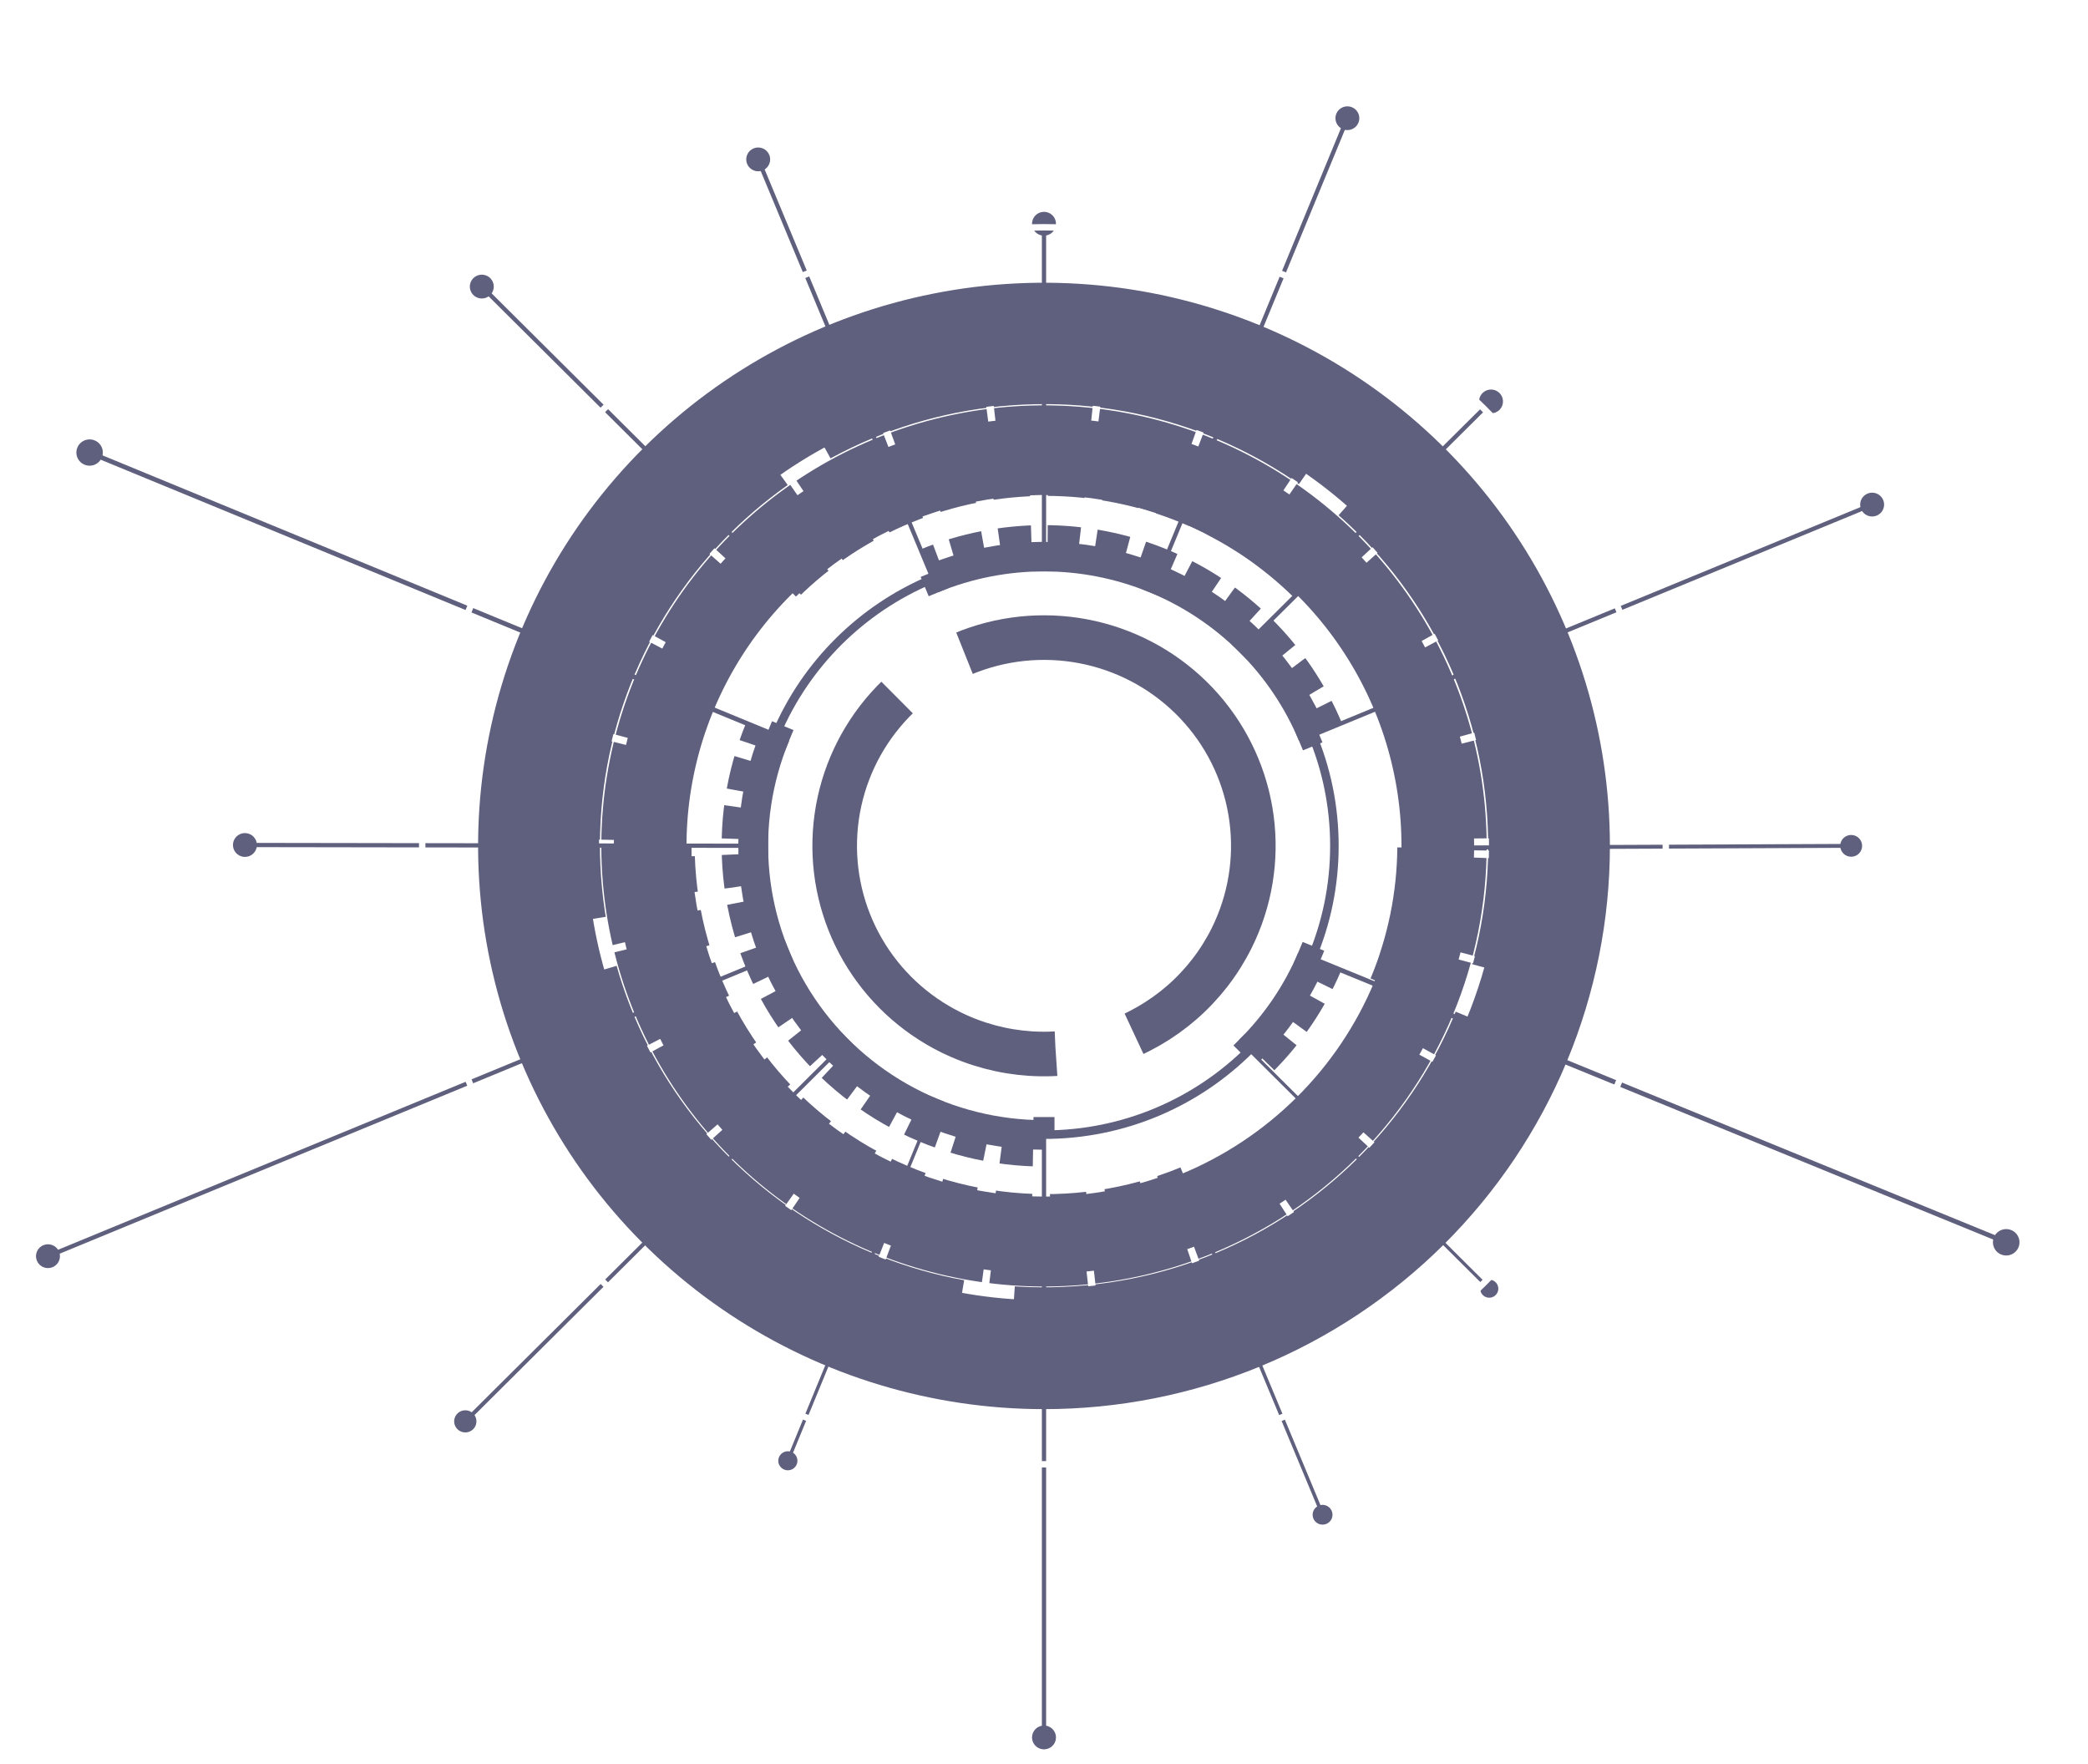<svg width="561" height="474" viewBox="0 0 561 474" fill="none" xmlns="http://www.w3.org/2000/svg">
<g filter="url(#filter0_d_190_23)">
<g style="mix-blend-mode:overlay">
<g style="mix-blend-mode:overlay">
<path d="M341.761 284.175L332.912 275.374C339.683 268.658 345.079 260.698 348.8 251.937L360.327 256.788C355.981 267.028 349.676 276.329 341.761 284.175Z" fill="#5F5F7E"/>
</g>
</g>
<g style="mix-blend-mode:overlay">
<g style="mix-blend-mode:overlay">
<path d="M280.5 309.42C266.256 309.406 252.235 305.902 239.676 299.216C227.118 292.531 216.409 282.87 208.496 271.089C200.584 259.308 195.712 245.769 194.311 231.669C192.91 217.57 195.023 203.344 200.464 190.25L212.028 195.019C207.359 206.222 205.54 218.397 206.734 230.466C207.929 242.535 212.098 254.125 218.874 264.207C225.65 274.289 234.822 282.552 245.577 288.264C256.332 293.976 268.338 296.959 280.53 296.95L280.5 309.42Z" fill="#5F5F7E"/>
</g>
</g>
<g style="mix-blend-mode:overlay">
<path d="M355.547 148.919C335.774 129.29 308.979 118.265 281.042 118.265C253.106 118.265 226.311 129.29 206.538 148.919" stroke="#5F5F7E" stroke-width="21.93" stroke-miterlimit="10"/>
</g>
<g style="mix-blend-mode:overlay">
<path d="M378.353 263.112C383.561 250.631 386.291 237.266 386.394 223.753" stroke="#5F5F7E" stroke-width="21.93" stroke-miterlimit="10"/>
</g>
<g style="mix-blend-mode:overlay">
<path d="M175.675 223.017C175.669 240.251 179.939 257.221 188.105 272.421C196.272 287.621 208.084 300.582 222.493 310.154C236.902 319.725 253.463 325.612 270.707 327.292C287.951 328.972 305.346 326.393 321.348 319.784" stroke="#5F5F7E" stroke-width="21.93" stroke-miterlimit="10"/>
</g>
<g style="mix-blend-mode:overlay">
<path d="M387.995 223.24C387.988 202.094 381.677 181.425 369.861 163.846C358.045 146.268 341.253 132.569 321.611 124.482C301.968 116.395 280.355 114.283 259.506 118.412C238.656 122.542 219.506 132.729 204.476 147.684C189.447 162.639 179.212 181.691 175.068 202.431C170.923 223.171 173.054 244.668 181.191 264.204C189.328 283.739 203.106 300.436 220.783 312.183C238.46 323.931 259.241 330.201 280.5 330.201C294.62 330.201 308.601 327.434 321.645 322.058C334.69 316.682 346.541 308.803 356.524 298.87C366.506 288.938 374.423 277.146 379.823 264.169C385.223 251.192 388 237.284 387.995 223.24V223.24Z" stroke="#5F5F7E" stroke-width="22.89" stroke-miterlimit="10" stroke-linecap="round"/>
</g>
<g style="mix-blend-mode:overlay">
<path d="M289.563 349.979C359.945 345.01 412.951 284.229 407.955 214.221C402.959 144.214 341.854 91.489 271.472 96.458C201.09 101.427 148.084 162.208 153.079 232.216C158.075 302.224 219.181 354.948 289.563 349.979Z" stroke="#5F5F7E" stroke-width="16.88" stroke-miterlimit="10" stroke-dasharray="142.08 14.56"/>
</g>
<g style="mix-blend-mode:overlay">
<g style="mix-blend-mode:overlay">
<path d="M428.604 223.24C428.604 141.873 362.286 75.923 280.5 75.923C198.714 75.923 132.396 141.888 132.396 223.24C132.396 304.591 198.714 370.557 280.5 370.557C362.286 370.557 428.604 304.614 428.604 223.24Z" stroke="white" stroke-width="14.94" stroke-miterlimit="10" stroke-dasharray="2.48 4.97"/>
</g>
</g>
<g style="mix-blend-mode:overlay">
<g style="mix-blend-mode:overlay">
<path d="M280.5 290.113C317.63 290.113 347.73 260.173 347.73 223.24C347.73 186.307 317.63 156.367 280.5 156.367C243.37 156.367 213.27 186.307 213.27 223.24C213.27 260.173 243.37 290.113 280.5 290.113Z" stroke="white" stroke-width="2.29" stroke-miterlimit="10" stroke-dasharray="1.14 15"/>
</g>
</g>
<g style="mix-blend-mode:overlay">
<g style="mix-blend-mode:overlay">
<path d="M398.063 223.24C398.063 200.112 391.168 177.503 378.25 158.272C365.332 139.042 346.971 124.054 325.489 115.203C304.008 106.352 280.37 104.036 257.565 108.549C234.76 113.061 213.812 124.198 197.37 140.552C180.929 156.906 169.732 177.743 165.196 200.426C160.66 223.11 162.988 246.623 171.886 267.99C180.784 289.358 195.852 307.621 215.185 320.47C234.519 333.32 257.248 340.178 280.5 340.178C295.939 340.178 311.226 337.153 325.489 331.277C339.753 325.4 352.713 316.786 363.63 305.928C374.546 295.069 383.206 282.178 389.114 267.99C395.022 253.803 398.063 238.596 398.063 223.24Z" stroke="white" stroke-width="4" stroke-miterlimit="10" stroke-dasharray="1.99 26.22"/>
</g>
</g>
<g style="mix-blend-mode:overlay">
<path d="M392.505 334.65C454.363 273.121 454.363 173.363 392.506 111.834C330.648 50.305 230.357 50.305 168.499 111.834C106.641 173.363 106.641 273.121 168.499 334.65C230.357 396.179 330.648 396.179 392.505 334.65Z" stroke="white" stroke-width="2.35" stroke-miterlimit="10"/>
</g>
<g style="mix-blend-mode:overlay">
<g style="mix-blend-mode:overlay">
<path d="M375.421 55.328C338.543 34.736 295.908 26.702 254.013 32.45" stroke="white" stroke-width="1.72" stroke-miterlimit="10" stroke-linecap="round"/>
</g>
<g style="mix-blend-mode:overlay">
<path d="M374.453 52.431L372.414 56.13L376.133 58.159L378.172 54.46L374.453 52.431Z" fill="white"/>
</g>
<g style="mix-blend-mode:overlay">
<path d="M255.958 30.099L251.751 30.63L252.284 34.815L256.492 34.284L255.958 30.099Z" fill="white"/>
</g>
</g>
<g style="mix-blend-mode:overlay">
<g style="mix-blend-mode:overlay">
<path d="M473.873 233.016C475.259 206.447 471.083 179.88 461.607 155C452.132 130.12 437.564 107.469 418.828 88.482" stroke="white" stroke-width="1.72" stroke-miterlimit="10" stroke-linecap="round"/>
</g>
<g style="mix-blend-mode:overlay">
<path d="M471.748 230.713L471.6 234.929L475.838 235.077L475.987 230.861L471.748 230.713Z" fill="white"/>
</g>
<g style="mix-blend-mode:overlay">
<path d="M418.945 85.601L415.865 88.501L418.781 91.564L421.861 88.664L418.945 85.601Z" fill="white"/>
</g>
</g>
<g style="mix-blend-mode:overlay">
<g style="mix-blend-mode:overlay">
<path d="M418.828 357.997C436.016 340.588 449.709 320.079 459.175 297.568" stroke="white" stroke-width="1.72" stroke-miterlimit="10" stroke-linecap="round"/>
</g>
<g style="mix-blend-mode:overlay">
<path d="M418.8 354.941L415.877 357.999L418.951 360.905L421.873 357.848L418.8 354.941Z" fill="white"/>
</g>
<g style="mix-blend-mode:overlay">
<path d="M457.99 294.867L456.301 298.736L460.191 300.417L461.88 296.548L457.99 294.867Z" fill="white"/>
</g>
</g>
<g style="mix-blend-mode:overlay">
<g style="mix-blend-mode:overlay">
<path d="M145.022 360.832C164.11 379.472 186.883 393.965 211.898 403.39C236.913 412.815 263.623 416.968 290.336 415.585" stroke="white" stroke-width="1.72" stroke-miterlimit="10" stroke-linecap="round"/>
</g>
<g style="mix-blend-mode:overlay">
<path d="M145.043 357.895L142.128 360.958L145.208 363.858L148.123 360.795L145.043 357.895Z" fill="white"/>
</g>
<g style="mix-blend-mode:overlay">
<path d="M292.309 413.339L288.07 413.488L288.22 417.704L292.458 417.555L292.309 413.339Z" fill="white"/>
</g>
</g>
<g style="mix-blend-mode:overlay">
<g style="mix-blend-mode:overlay">
<path d="M142.172 88.482C116.382 114.645 98.635 147.586 91.015 183.434C83.395 219.282 86.219 256.549 99.155 290.857" stroke="white" stroke-width="1.72" stroke-miterlimit="10" stroke-linecap="round"/>
</g>
<g style="mix-blend-mode:overlay">
<path d="M142.066 85.586L139.114 88.615L142.159 91.551L145.111 88.522L142.066 85.586Z" fill="white"/>
</g>
<g style="mix-blend-mode:overlay">
<path d="M100.419 288.044L96.431 289.479L97.874 293.446L101.862 292.011L100.419 288.044Z" fill="white"/>
</g>
</g>
<g style="mix-blend-mode:overlay">
<g style="mix-blend-mode:overlay">
<path d="M349.002 195.026C341.462 176.968 327.027 162.622 308.866 155.137C290.704 147.652 270.299 147.64 252.128 155.102L247.334 143.607C268.568 134.895 292.408 134.914 313.629 143.659C334.849 152.404 351.717 169.161 360.536 190.257L349.002 195.026Z" fill="#5F5F7E"/>
</g>
</g>
<g style="mix-blend-mode:overlay">
<g style="mix-blend-mode:overlay">
<path d="M368.921 223.24C368.921 205.845 363.735 188.84 354.019 174.377C344.304 159.913 330.494 148.641 314.337 141.984C298.18 135.327 280.402 133.585 263.25 136.979C246.098 140.372 230.343 148.749 217.977 161.049C205.611 173.349 197.19 189.021 193.778 206.082C190.366 223.142 192.117 240.826 198.81 256.897C205.502 272.968 216.835 286.704 231.376 296.369C245.917 306.033 263.012 311.191 280.5 311.191C303.95 311.189 326.439 301.922 343.021 285.429C359.603 268.935 368.919 246.565 368.921 223.24Z" stroke="white" stroke-width="12.59" stroke-miterlimit="10" stroke-dasharray="4.58 9.17"/>
</g>
</g>
<g style="mix-blend-mode:overlay">
<g style="mix-blend-mode:overlay">
<path d="M451.156 175.511C440.685 138.557 418.384 106.007 387.636 82.798" stroke="white" stroke-width="1.72" stroke-miterlimit="10" stroke-linecap="round"/>
</g>
<g style="mix-blend-mode:overlay">
<path d="M452.54 172.758L448.469 173.939L449.656 177.989L453.727 176.808L452.54 172.758Z" fill="white"/>
</g>
<g style="mix-blend-mode:overlay">
<path d="M387.308 79.905L384.71 83.24L388.063 85.824L390.66 82.489L387.308 79.905Z" fill="white"/>
</g>
</g>
<g style="mix-blend-mode:overlay">
<g style="mix-blend-mode:overlay">
<path d="M399.432 353.95C417.563 337.666 432.104 317.821 442.137 295.667C452.17 273.513 457.477 249.531 457.724 225.234" stroke="white" stroke-width="1.72" stroke-miterlimit="10" stroke-linecap="round"/>
</g>
<g style="mix-blend-mode:overlay">
<path d="M399.582 350.855L396.479 353.732L399.371 356.818L402.474 353.941L399.582 350.855Z" fill="white"/>
</g>
<g style="mix-blend-mode:overlay">
<path d="M455.617 223.181L455.501 227.398L459.741 227.513L459.856 223.296L455.617 223.181Z" fill="white"/>
</g>
</g>
<g style="mix-blend-mode:overlay">
<g style="mix-blend-mode:overlay">
<path d="M282.512 399.521C304.853 399.295 326.947 394.857 347.625 386.442" stroke="white" stroke-width="1.72" stroke-miterlimit="10" stroke-linecap="round"/>
</g>
<g style="mix-blend-mode:overlay">
<path d="M284.68 397.321L280.441 397.427L280.547 401.644L284.787 401.538L284.68 397.321Z" fill="white"/>
</g>
<g style="mix-blend-mode:overlay">
<path d="M348.726 383.685L344.781 385.232L346.336 389.157L350.282 387.609L348.726 383.685Z" fill="white"/>
</g>
</g>
<g style="mix-blend-mode:overlay">
<g style="mix-blend-mode:overlay">
<path d="M103.284 225.241C103.533 249.538 108.843 273.521 118.877 295.674C128.911 317.828 143.452 337.673 161.583 353.957" stroke="white" stroke-width="1.72" stroke-miterlimit="10" stroke-linecap="round"/>
</g>
<g style="mix-blend-mode:overlay">
<path d="M105.387 223.181L101.147 223.296L101.263 227.513L105.502 227.398L105.387 223.181Z" fill="white"/>
</g>
<g style="mix-blend-mode:overlay">
<path d="M161.429 350.883L158.537 353.969L161.64 356.845L164.532 353.759L161.429 350.883Z" fill="white"/>
</g>
</g>
<g style="mix-blend-mode:overlay">
<g style="mix-blend-mode:overlay">
<path d="M278.488 46.966C244.831 47.328 211.974 57.221 183.764 75.485C155.554 93.749 133.159 119.629 119.201 150.095" stroke="white" stroke-width="1.72" stroke-miterlimit="10" stroke-linecap="round"/>
</g>
<g style="mix-blend-mode:overlay">
<path d="M280.436 44.845L276.197 44.975L276.327 49.191L280.566 49.062L280.436 44.845Z" fill="white"/>
</g>
<g style="mix-blend-mode:overlay">
<path d="M118.249 147.216L116.45 151.036L120.29 152.826L122.09 149.006L118.249 147.216Z" fill="white"/>
</g>
</g>
<g style="mix-blend-mode:overlay">
<g style="mix-blend-mode:overlay">
<path d="M280.5 146.843V55.953" stroke="#5F5F7E" stroke-width="1.14" stroke-miterlimit="10"/>
</g>
<g style="mix-blend-mode:overlay">
<path d="M283.32 143.897H277.673V149.514H283.32V143.897Z" fill="#5F5F7E"/>
</g>
<g style="mix-blend-mode:overlay">
<path d="M283.716 56.11C283.715 55.477 283.525 54.859 283.171 54.334C282.816 53.809 282.314 53.4 281.726 53.159C281.138 52.918 280.491 52.856 279.868 52.98C279.245 53.105 278.672 53.41 278.223 53.858C277.774 54.305 277.468 54.875 277.345 55.496C277.221 56.116 277.286 56.759 277.529 57.343C277.773 57.927 278.185 58.427 278.714 58.778C279.243 59.129 279.864 59.316 280.5 59.316C280.923 59.316 281.342 59.233 281.733 59.072C282.123 58.911 282.478 58.675 282.777 58.377C283.076 58.079 283.313 57.725 283.474 57.336C283.635 56.947 283.717 56.531 283.716 56.11Z" fill="#5F5F7E"/>
</g>
</g>
<g style="mix-blend-mode:overlay">
<g style="mix-blend-mode:overlay">
<path d="M251.104 152.639L203.643 38.677" stroke="#5F5F7E" stroke-width="1.14" stroke-miterlimit="10"/>
</g>
<g style="mix-blend-mode:overlay">
<path d="M252.586 148.847L247.361 151L249.522 156.19L254.747 154.037L252.586 148.847Z" fill="#5F5F7E"/>
</g>
<g style="mix-blend-mode:overlay">
<path d="M206.68 37.598C206.352 36.815 205.726 36.193 204.938 35.868C204.15 35.543 203.265 35.542 202.476 35.865C201.691 36.189 201.067 36.81 200.74 37.59C200.414 38.371 200.411 39.249 200.733 40.031C200.893 40.423 201.13 40.779 201.429 41.079C201.728 41.38 202.084 41.618 202.476 41.781C202.869 41.943 203.289 42.027 203.714 42.027C204.139 42.026 204.56 41.943 204.952 41.78C205.738 41.453 206.362 40.829 206.686 40.045C207.01 39.261 207.008 38.381 206.68 37.598Z" fill="#5F5F7E"/>
</g>
</g>
<g style="mix-blend-mode:overlay">
<g style="mix-blend-mode:overlay">
<path d="M210.098 153.212L129.337 72.88" stroke="#5F5F7E" stroke-width="1.14" stroke-miterlimit="10"/>
</g>
<g style="mix-blend-mode:overlay">
<path d="M209.998 149.138L206.005 153.11L209.998 157.082L213.991 153.11L209.998 149.138Z" fill="#5F5F7E"/>
</g>
<g style="mix-blend-mode:overlay">
<path d="M131.723 70.73C131.273 70.283 130.699 69.98 130.076 69.857C129.452 69.734 128.806 69.798 128.219 70.04C127.632 70.283 127.13 70.693 126.777 71.219C126.424 71.745 126.235 72.363 126.235 72.995C126.235 73.628 126.424 74.246 126.777 74.772C127.13 75.298 127.632 75.708 128.219 75.95C128.806 76.193 129.452 76.257 130.076 76.134C130.699 76.011 131.273 75.707 131.723 75.261C132.022 74.964 132.26 74.611 132.422 74.222C132.585 73.833 132.668 73.416 132.668 72.995C132.668 72.574 132.585 72.158 132.422 71.769C132.26 71.38 132.022 71.027 131.723 70.73Z" fill="#5F5F7E"/>
</g>
</g>
<g style="mix-blend-mode:overlay">
<g style="mix-blend-mode:overlay">
<path d="M209.26 193.896L23.891 117.521" stroke="#5F5F7E" stroke-width="1.26" stroke-miterlimit="10"/>
</g>
<g style="mix-blend-mode:overlay">
<path d="M207.431 189.774L205.044 195.507L210.807 197.882L213.195 192.149L207.431 189.774Z" fill="#5F5F7E"/>
</g>
<g style="mix-blend-mode:overlay">
<path d="M25.432 114.322C24.783 114.054 24.068 113.984 23.379 114.12C22.689 114.256 22.056 114.593 21.558 115.087C21.061 115.581 20.723 116.211 20.586 116.897C20.448 117.583 20.519 118.294 20.788 118.94C21.057 119.586 21.513 120.138 22.098 120.526C22.683 120.914 23.37 121.121 24.073 121.121C24.776 121.12 25.463 120.912 26.047 120.523C26.631 120.134 27.086 119.582 27.354 118.935C27.534 118.507 27.627 118.048 27.628 117.583C27.629 117.119 27.537 116.66 27.358 116.231C27.18 115.802 26.917 115.413 26.587 115.085C26.256 114.758 25.864 114.498 25.432 114.322Z" fill="#5F5F7E"/>
</g>
</g>
<g style="mix-blend-mode:overlay">
<g style="mix-blend-mode:overlay">
<path d="M203.695 223.24L65.644 223.024" stroke="#5F5F7E" stroke-width="1.14" stroke-miterlimit="10"/>
</g>
<g style="mix-blend-mode:overlay">
<path d="M200.735 220.428L200.727 226.046L206.374 226.055L206.383 220.437L200.735 220.428Z" fill="#5F5F7E"/>
</g>
<g style="mix-blend-mode:overlay">
<path d="M65.824 219.825C65.189 219.822 64.567 220.006 64.037 220.354C63.507 220.702 63.092 221.199 62.846 221.781C62.599 222.363 62.531 223.005 62.65 223.626C62.77 224.246 63.071 224.818 63.517 225.268C63.962 225.718 64.531 226.027 65.153 226.156C65.775 226.285 66.421 226.228 67.011 225.992C67.6 225.756 68.106 225.352 68.464 224.83C68.823 224.309 69.018 223.693 69.025 223.061C69.03 222.639 68.951 222.22 68.793 221.829C68.634 221.438 68.4 221.081 68.102 220.78C67.804 220.479 67.45 220.24 67.059 220.076C66.668 219.912 66.248 219.827 65.824 219.825Z" fill="#5F5F7E"/>
</g>
</g>
<g style="mix-blend-mode:overlay">
<g style="mix-blend-mode:overlay">
<path d="M209.515 252.473L12.739 333.564" stroke="#5F5F7E" stroke-width="1.14" stroke-miterlimit="10"/>
</g>
<g style="mix-blend-mode:overlay">
<path d="M210.92 248.843L205.696 250.997L207.86 256.193L213.085 254.039L210.92 248.843Z" fill="#5F5F7E"/>
</g>
<g style="mix-blend-mode:overlay">
<path d="M11.654 330.543C11.067 330.786 10.566 331.197 10.214 331.723C9.862 332.25 9.674 332.868 9.675 333.5C9.676 334.132 9.865 334.75 10.219 335.276C10.572 335.801 11.074 336.21 11.662 336.452C12.249 336.694 12.895 336.757 13.518 336.634C14.142 336.511 14.714 336.207 15.164 335.76C15.614 335.313 15.921 334.744 16.045 334.124C16.17 333.504 16.107 332.861 15.865 332.277C15.704 331.887 15.467 331.533 15.167 331.235C14.868 330.937 14.513 330.701 14.121 330.54C13.73 330.379 13.311 330.296 12.887 330.297C12.464 330.297 12.045 330.381 11.654 330.543Z" fill="#5F5F7E"/>
</g>
</g>
<g style="mix-blend-mode:overlay">
<g style="mix-blend-mode:overlay">
<path d="M226.262 277.189L124.908 378.004" stroke="#5F5F7E" stroke-width="1.07" stroke-miterlimit="10"/>
</g>
<g style="mix-blend-mode:overlay">
<path d="M226.167 273.569L222.428 277.289L226.167 281.009L229.907 277.289L226.167 273.569Z" fill="#5F5F7E"/>
</g>
<g style="mix-blend-mode:overlay">
<path d="M122.889 375.78C122.474 376.197 122.192 376.728 122.08 377.304C121.967 377.88 122.029 378.477 122.256 379.019C122.484 379.56 122.867 380.023 123.358 380.349C123.85 380.674 124.427 380.848 125.017 380.848C125.607 380.848 126.184 380.674 126.676 380.349C127.167 380.023 127.55 379.56 127.778 379.019C128.005 378.477 128.067 377.88 127.954 377.304C127.841 376.728 127.56 376.197 127.145 375.78C126.867 375.5 126.535 375.277 126.17 375.125C125.805 374.974 125.413 374.896 125.017 374.896C124.621 374.896 124.229 374.974 123.864 375.125C123.499 375.277 123.167 375.5 122.889 375.78Z" fill="#5F5F7E"/>
</g>
</g>
<g style="mix-blend-mode:overlay">
<g style="mix-blend-mode:overlay">
<path d="M250.842 293.148L211.632 388.599" stroke="#5F5F7E" stroke-width="0.91" stroke-miterlimit="10"/>
</g>
<g style="mix-blend-mode:overlay">
<path d="M249.566 290.34L247.86 294.493L252.035 296.19L253.741 292.037L249.566 290.34Z" fill="#5F5F7E"/>
</g>
<g style="mix-blend-mode:overlay">
<path d="M209.298 387.491C209.105 387.959 209.055 388.474 209.157 388.971C209.258 389.467 209.505 389.922 209.866 390.279C210.228 390.636 210.687 390.878 211.187 390.975C211.687 391.071 212.205 391.018 212.674 390.822C213.144 390.626 213.544 390.296 213.825 389.874C214.106 389.451 214.254 388.955 214.251 388.449C214.249 387.942 214.095 387.448 213.81 387.028C213.524 386.609 213.121 386.283 212.649 386.092C212.018 385.836 211.311 385.84 210.683 386.102C210.054 386.364 209.556 386.864 209.298 387.491Z" fill="#5F5F7E"/>
</g>
</g>
<g style="mix-blend-mode:overlay">
<g style="mix-blend-mode:overlay">
<path d="M280.5 298.788V462.957" stroke="#5F5F7E" stroke-width="1.14" stroke-miterlimit="10"/>
</g>
<g style="mix-blend-mode:overlay">
<path d="M283.32 296.117H277.673V301.734H283.32V296.117Z" fill="#5F5F7E"/>
</g>
<g style="mix-blend-mode:overlay">
<path d="M277.284 462.801C277.285 463.433 277.475 464.051 277.829 464.576C278.184 465.101 278.687 465.51 279.274 465.751C279.862 465.992 280.509 466.054 281.132 465.93C281.756 465.806 282.328 465.501 282.777 465.053C283.226 464.605 283.532 464.035 283.655 463.415C283.779 462.794 283.715 462.151 283.471 461.567C283.227 460.983 282.815 460.484 282.286 460.133C281.757 459.781 281.136 459.594 280.5 459.594C280.077 459.594 279.658 459.677 279.267 459.838C278.877 459.999 278.522 460.236 278.223 460.534C277.924 460.831 277.688 461.185 277.526 461.574C277.365 461.963 277.283 462.38 277.284 462.801Z" fill="#5F5F7E"/>
</g>
</g>
<g style="mix-blend-mode:overlay">
<g style="mix-blend-mode:overlay">
<path d="M318.528 314.554L355.397 403.093" stroke="#5F5F7E" stroke-width="0.95" stroke-miterlimit="10"/>
</g>
<g style="mix-blend-mode:overlay">
<path d="M319.842 311.607L315.509 313.392L317.304 317.702L321.637 315.917L319.842 311.607Z" fill="#5F5F7E"/>
</g>
<g style="mix-blend-mode:overlay">
<path d="M352.877 403.986C353.079 404.47 353.422 404.885 353.862 405.176C354.301 405.467 354.817 405.622 355.345 405.621C355.873 405.621 356.389 405.464 356.828 405.172C357.267 404.88 357.608 404.465 357.81 403.98C358.012 403.494 358.064 402.96 357.961 402.445C357.857 401.93 357.603 401.457 357.23 401.086C356.856 400.715 356.38 400.462 355.863 400.36C355.345 400.257 354.808 400.31 354.32 400.511C353.996 400.645 353.701 400.841 353.453 401.088C353.205 401.335 353.008 401.628 352.874 401.951C352.74 402.273 352.671 402.619 352.672 402.968C352.672 403.317 352.742 403.663 352.877 403.986Z" fill="#5F5F7E"/>
</g>
</g>
<g style="mix-blend-mode:overlay">
<g style="mix-blend-mode:overlay">
<path d="M334.349 276.802L400.21 342.313" stroke="#5F5F7E" stroke-width="0.87" stroke-miterlimit="10"/>
</g>
<g style="mix-blend-mode:overlay">
<path d="M334.419 273.869L331.393 276.879L334.419 279.888L337.444 276.879L334.419 273.869Z" fill="#5F5F7E"/>
</g>
<g style="mix-blend-mode:overlay">
<path d="M398.4 343.943C398.741 344.282 399.176 344.513 399.649 344.607C400.122 344.7 400.612 344.652 401.057 344.469C401.503 344.285 401.884 343.974 402.152 343.575C402.42 343.176 402.563 342.708 402.563 342.228C402.563 341.748 402.42 341.279 402.152 340.88C401.884 340.481 401.503 340.17 401.057 339.987C400.612 339.803 400.122 339.755 399.649 339.849C399.176 339.942 398.741 340.174 398.4 340.513C397.945 340.969 397.689 341.585 397.689 342.228C397.689 342.87 397.945 343.487 398.4 343.943Z" fill="#5F5F7E"/>
</g>
</g>
<g style="mix-blend-mode:overlay">
<g style="mix-blend-mode:overlay">
<path d="M351.552 253.068L539.188 329.836" stroke="#5F5F7E" stroke-width="1.27" stroke-miterlimit="10"/>
</g>
<g style="mix-blend-mode:overlay">
<path d="M349.992 249.07L347.607 254.836L353.404 257.208L355.789 251.442L349.992 249.07Z" fill="#5F5F7E"/>
</g>
<g style="mix-blend-mode:overlay">
<path d="M537.67 333.05C538.322 333.317 539.04 333.384 539.731 333.245C540.423 333.106 541.057 332.766 541.555 332.269C542.052 331.771 542.39 331.138 542.525 330.449C542.661 329.761 542.588 329.048 542.317 328.4C542.045 327.752 541.586 327.2 540.999 326.811C540.411 326.423 539.721 326.216 539.016 326.218C538.31 326.22 537.621 326.429 537.035 326.82C536.45 327.211 535.994 327.766 535.725 328.415C535.366 329.286 535.369 330.264 535.734 331.133C536.099 332.001 536.795 332.691 537.67 333.05Z" fill="#5F5F7E"/>
</g>
</g>
<g style="mix-blend-mode:overlay">
<g style="mix-blend-mode:overlay">
<path d="M380.807 223.746L497.517 223.255" stroke="#5F5F7E" stroke-width="1.05" stroke-miterlimit="10"/>
</g>
<g style="mix-blend-mode:overlay">
<path d="M383.496 221.194L378.335 221.215L378.357 226.349L383.518 226.328L383.496 221.194Z" fill="#5F5F7E"/>
</g>
<g style="mix-blend-mode:overlay">
<path d="M497.42 226.179C497.999 226.168 498.563 225.988 499.039 225.66C499.516 225.333 499.885 224.872 500.099 224.336C500.313 223.801 500.364 223.214 500.244 222.65C500.124 222.086 499.839 221.57 499.425 221.167C499.011 220.763 498.487 220.491 497.918 220.383C497.348 220.275 496.76 220.337 496.226 220.561C495.692 220.785 495.236 221.161 494.916 221.641C494.596 222.122 494.427 222.686 494.428 223.262C494.429 223.65 494.507 224.034 494.659 224.391C494.81 224.748 495.032 225.072 495.31 225.344C495.589 225.615 495.918 225.829 496.281 225.972C496.643 226.115 497.03 226.186 497.42 226.179Z" fill="#5F5F7E"/>
</g>
</g>
<g style="mix-blend-mode:overlay">
<g style="mix-blend-mode:overlay">
<path d="M351.478 194.007L503.149 131.509" stroke="#5F5F7E" stroke-width="1.14" stroke-miterlimit="10"/>
</g>
<g style="mix-blend-mode:overlay">
<path d="M353.145 190.255L347.921 192.407L350.082 197.597L355.306 195.444L353.145 190.255Z" fill="#5F5F7E"/>
</g>
<g style="mix-blend-mode:overlay">
<path d="M504.234 134.523C504.822 134.28 505.324 133.87 505.677 133.344C506.031 132.818 506.219 132.2 506.219 131.567C506.22 130.935 506.031 130.316 505.678 129.79C505.325 129.264 504.822 128.854 504.235 128.612C503.647 128.369 503.001 128.306 502.377 128.429C501.753 128.552 501.18 128.856 500.73 129.303C500.28 129.751 499.973 130.32 499.849 130.941C499.724 131.561 499.788 132.204 500.031 132.789C500.192 133.177 500.429 133.531 500.727 133.828C501.026 134.125 501.381 134.361 501.771 134.522C502.162 134.683 502.58 134.766 503.003 134.766C503.425 134.766 503.844 134.683 504.234 134.523Z" fill="#5F5F7E"/>
</g>
</g>
<g style="mix-blend-mode:overlay">
<g style="mix-blend-mode:overlay">
<path d="M334.812 169.224L400.719 103.735" stroke="#5F5F7E" stroke-width="1.14" stroke-miterlimit="10"/>
</g>
<g style="mix-blend-mode:overlay">
<path d="M334.926 165.167L330.925 169.142L334.916 173.116L338.917 169.141L334.926 165.167Z" fill="#5F5F7E"/>
</g>
<g style="mix-blend-mode:overlay">
<path d="M402.88 106.116C403.329 105.668 403.635 105.098 403.758 104.477C403.881 103.857 403.817 103.214 403.573 102.63C403.33 102.046 402.917 101.547 402.389 101.196C401.86 100.845 401.238 100.657 400.603 100.657C399.967 100.657 399.345 100.845 398.817 101.196C398.288 101.547 397.876 102.046 397.632 102.63C397.388 103.214 397.324 103.857 397.447 104.477C397.571 105.098 397.876 105.668 398.325 106.116C398.929 106.716 399.749 107.053 400.603 107.053C401.457 107.053 402.276 106.716 402.88 106.116Z" fill="#5F5F7E"/>
</g>
</g>
<g style="mix-blend-mode:overlay">
<g style="mix-blend-mode:overlay">
<path d="M310.368 152.833L362.069 27.614" stroke="#5F5F7E" stroke-width="1.14" stroke-miterlimit="10"/>
</g>
<g style="mix-blend-mode:overlay">
<path d="M308.886 149.043L306.737 154.246L311.961 156.38L314.109 151.177L308.886 149.043Z" fill="#5F5F7E"/>
</g>
<g style="mix-blend-mode:overlay">
<path d="M364.979 28.975C365.141 28.587 365.223 28.171 365.223 27.751C365.222 27.33 365.138 26.915 364.975 26.527C364.813 26.139 364.575 25.787 364.275 25.491C363.975 25.195 363.62 24.96 363.229 24.801C362.441 24.481 361.558 24.485 360.773 24.811C359.988 25.138 359.365 25.76 359.04 26.542C358.716 27.329 358.72 28.211 359.049 28.995C359.379 29.779 360.008 30.401 360.798 30.724C361.586 31.041 362.468 31.035 363.251 30.707C364.035 30.38 364.656 29.757 364.979 28.975Z" fill="#5F5F7E"/>
</g>
</g>
<g style="mix-blend-mode:overlay">
<path d="M280.5 389.418C372.768 389.418 447.566 315.017 447.566 223.24C447.566 131.462 372.768 57.062 280.5 57.062C188.232 57.062 113.434 131.462 113.434 223.24C113.434 315.017 188.232 389.418 280.5 389.418Z" stroke="white" stroke-width="1.72" stroke-miterlimit="10"/>
</g>
<g style="mix-blend-mode:overlay">
<path d="M280.5 300.849C323.591 300.849 358.524 266.102 358.524 223.24C358.524 180.377 323.591 145.631 280.5 145.631C237.409 145.631 202.476 180.377 202.476 223.24C202.476 266.102 237.409 300.849 280.5 300.849Z" stroke="#5F5F7E" stroke-width="2.29" stroke-miterlimit="10"/>
</g>
<g style="mix-blend-mode:overlay">
<g style="mix-blend-mode:overlay">
<path d="M330.93 248.016C335.855 238.095 337.713 226.945 336.267 215.975C334.821 205.004 330.138 194.707 322.809 186.384C315.48 178.061 305.834 172.087 295.091 169.217C284.349 166.347 272.992 166.71 262.457 170.26C251.921 173.81 242.681 180.387 235.904 189.161C229.127 197.934 225.117 208.51 224.383 219.55C223.648 230.59 226.221 241.598 231.776 251.184C237.331 260.77 245.619 268.502 255.592 273.402C268.967 279.97 284.417 280.985 298.545 276.225C312.673 271.464 324.322 261.318 330.93 248.016Z" stroke="#5F5F7E" stroke-width="11.98" stroke-miterlimit="10" stroke-dasharray="135.68 21.81"/>
</g>
</g>
<g style="mix-blend-mode:overlay">
<path d="M417.915 223.24C417.908 196.208 409.842 169.785 394.738 147.312C379.635 124.839 358.171 107.326 333.061 96.986C307.951 86.647 280.322 83.945 253.669 89.223C227.015 94.502 202.534 107.522 183.32 126.64C164.106 145.757 151.022 170.112 145.723 196.625C140.424 223.138 143.147 250.619 153.549 275.593C163.95 300.566 181.563 321.911 204.16 336.929C226.757 351.946 253.324 359.962 280.5 359.962C298.549 359.962 316.421 356.425 333.095 349.554C349.77 342.682 364.92 332.611 377.68 319.915C390.441 307.218 400.562 292.146 407.466 275.558C414.369 258.971 417.92 241.193 417.915 223.24V223.24Z" stroke="#5F5F7E" stroke-width="29.26" stroke-miterlimit="10" stroke-linecap="round"/>
</g>
</g>
<defs>
<filter id="filter0_d_190_23" x="5.675" y="24.564" width="540.917" height="449.429" filterUnits="userSpaceOnUse" color-interpolation-filters="sRGB">
<feFlood flood-opacity="0" result="BackgroundImageFix"/>
<feColorMatrix in="SourceAlpha" type="matrix" values="0 0 0 0 0 0 0 0 0 0 0 0 0 0 0 0 0 0 127 0" result="hardAlpha"/>
<feOffset dy="4"/>
<feGaussianBlur stdDeviation="2"/>
<feComposite in2="hardAlpha" operator="out"/>
<feColorMatrix type="matrix" values="0 0 0 0 0 0 0 0 0 0 0 0 0 0 0 0 0 0 0.25 0"/>
<feBlend mode="normal" in2="BackgroundImageFix" result="effect1_dropShadow_190_23"/>
<feBlend mode="normal" in="SourceGraphic" in2="effect1_dropShadow_190_23" result="shape"/>
</filter>
</defs>
</svg>
